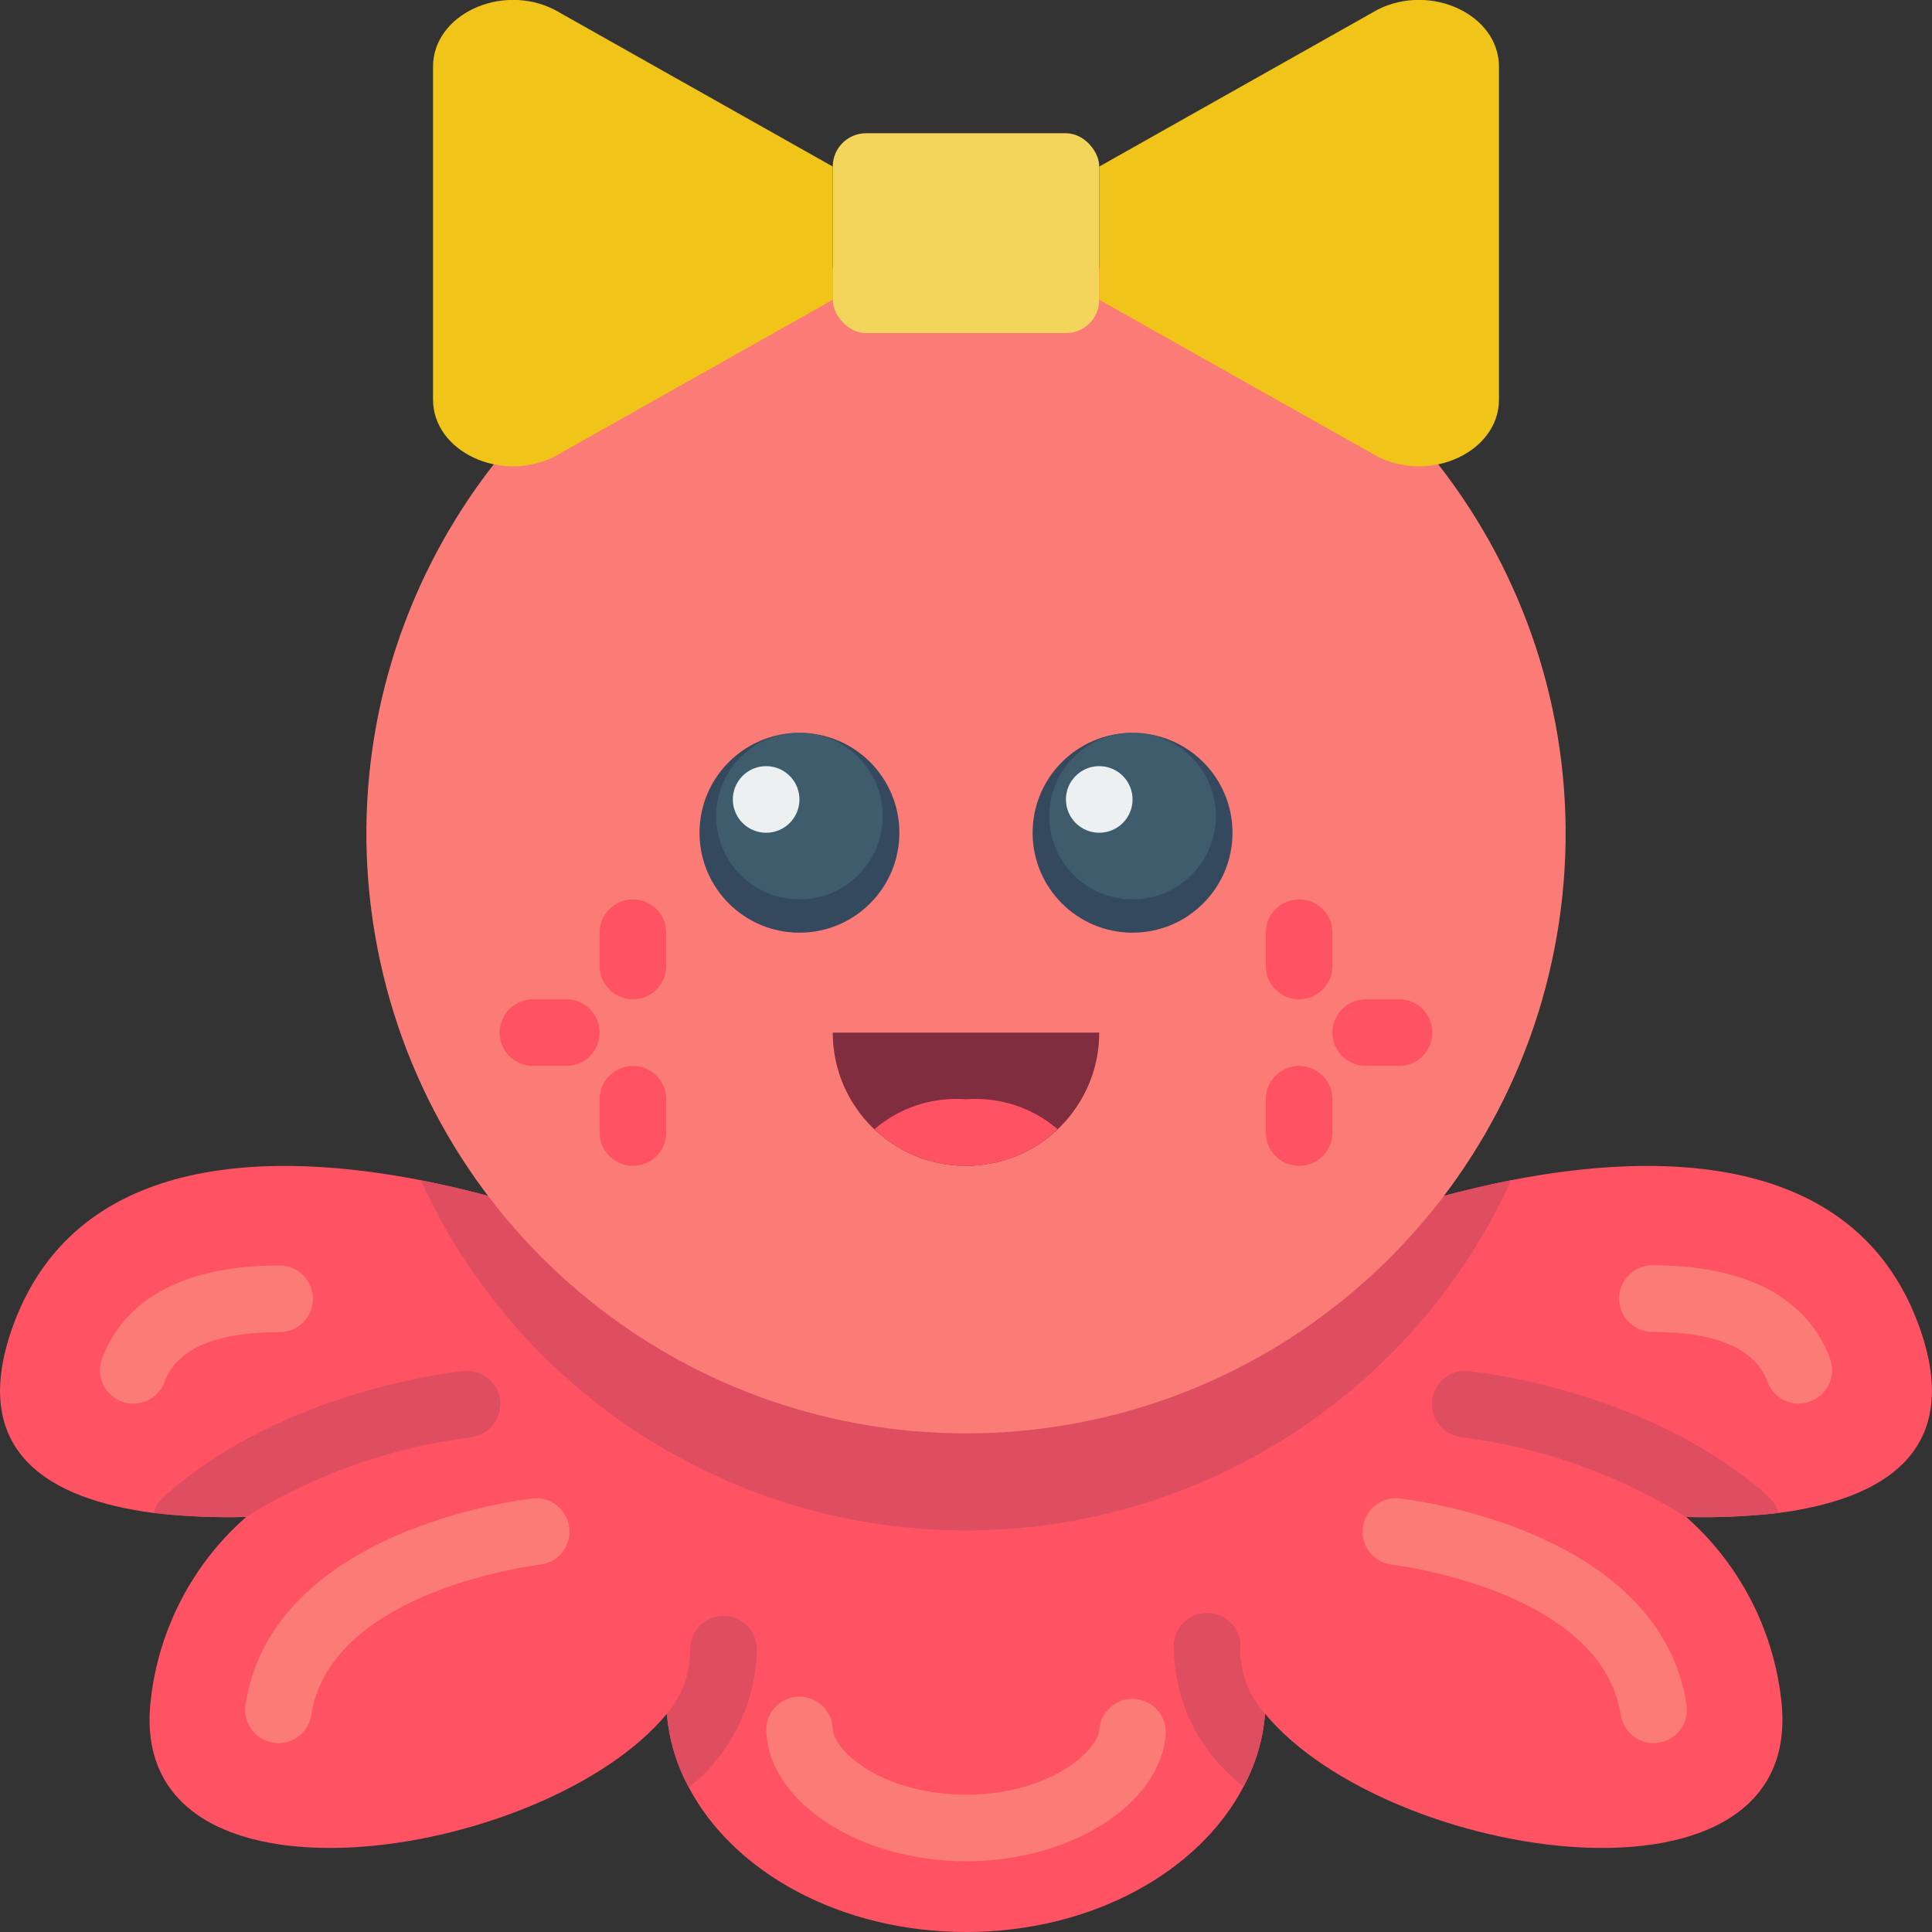 <svg height="512" viewBox="0 0 58 58" width="512" xmlns="http://www.w3.org/2000/svg"><rect x="0" y="0" width="58" height="58" fill="#333333" stroke="none"/><g id="Page-1" fill="none" fill-rule="evenodd"><g id="006---Octopus" fill-rule="nonzero" transform="translate(0 -1)"><path id="Shape" d="m53.4 46.42c-.923.105-1.852.146-2.78.12 1.591 1.406 2.606 3.351 2.85 5.46.84 6.84-11.8 4.9-15.49.45-.062.76-.28 1.498-.64 2.17-1.33 2.57-4.56 4.38-8.34 4.38-3.76 0-6.98-1.79-8.32-4.34-.372-.682-.597-1.435-.66-2.21-3.69 4.45-16.33 6.39-15.49-.45.243-2.112 1.263-4.058 2.86-5.46-.928.025-1.857-.015-2.78-.12-3.12-.41-5.62-1.82-4.2-5.67 1.96-5.29 8.02-5.14 12.22-4.32.76.15 1.46.32 2.06.48h28.62c.6-.16 1.3-.33 2.06-.48 4.2-.82 10.26-.97 12.22 4.32 1.42 3.84-1.08 5.26-4.19 5.67z" fill="#ff5364"/><path id="Shape" d="m45.37 36.43c-2.929 6.406-9.326 10.515-16.37 10.515s-13.441-4.109-16.37-10.515c.76.15 1.46.32 2.06.48h28.62c.6-.16 1.3-.33 2.06-.48z" fill="#df4d60"/><path id="Shape" d="m34.982 9.054c8.272 2.915 13.239 11.367 11.76 20.011-1.478 8.645-8.972 14.966-17.742 14.966s-16.264-6.321-17.742-14.966c-1.478-8.645 3.489-17.097 11.76-20.011z" fill="#fb7b76"/><path id="Shape" d="m4 43.139c-.119-.001-.237-.022-.348-.063-.518-.192-.782-.767-.59-1.285.473-1.278 1.783-2.8 5.333-2.8.552 0 1 .448 1 1s-.448 1-1 1c-1.926 0-3.089.5-3.458 1.5-.147.39-.52.648-.937.648z" fill="#fb7b76"/><path id="Shape" d="m22.72 50.47c-.011 1.633-.761 3.174-2.04 4.19-.372-.682-.597-1.435-.66-2.21.451-.527.699-1.197.7-1.89-.022-.554.406-1.022.96-1.05.265-.011.524.084.719.264s.311.43.321.696z" fill="#df4d60"/><path id="Shape" d="m15.02 43.05c.05.551-.35 1.04-.9 1.1-2.39.301-4.686 1.117-6.73 2.39-.928.025-1.857-.015-2.78-.12.051-.181.151-.343.29-.47 3.58-3.23 8.81-3.77 9.03-3.79.546-.052 1.032.345 1.09.89z" fill="#df4d60"/><path id="Shape" d="m53.4 46.42c-.923.105-1.852.146-2.78.12-2.044-1.273-4.34-2.089-6.73-2.39-.55-.06-.95-.549-.9-1.1.058-.545.544-.942 1.09-.89.22.02 5.45.56 9.03 3.79.139.127.239.289.29.47z" fill="#df4d60"/><path id="Shape" d="m8.358 53.329c-.052-0-.103-.004-.154-.012-.546-.085-.919-.595-.835-1.141.818-5.276 8.3-6.155 8.617-6.191.549-.061 1.043.335 1.104.884s-.335 1.043-.884 1.104c-.062.007-6.278.753-6.86 4.509-.075.487-.495.847-.988.847z" fill="#fb7b76"/><path id="Shape" d="m54 43.139c-.419-0-.793-.261-.938-.654-.368-.993-1.531-1.5-3.457-1.5-.552 0-1-.448-1-1s.448-1 1-1c3.55 0 4.86 1.524 5.332 2.8.192.517-.072 1.093-.589 1.285-.111.043-.229.066-.348.069z" fill="#fb7b76"/><path id="Shape" d="m49.642 53.329c-.493-0-.913-.36-.988-.847-.582-3.756-6.8-4.5-6.86-4.509-.355-.039-.662-.265-.806-.592-.144-.327-.102-.706.11-.994.212-.288.561-.441.916-.402.317.036 7.8.915 8.617 6.191.084.546-.289 1.056-.835 1.141-.051.008-.102.012-.154.012z" fill="#fb7b76"/><path id="Shape" d="m37.98 52.45c-.062.76-.28 1.498-.64 2.17-.082-.041-.156-.095-.22-.16-1.179-.992-1.866-2.449-1.88-3.99-.02-.379.177-.736.507-.922.33-.186.737-.17 1.052.042s.481.584.431.96c.012.703.278 1.378.75 1.9z" fill="#df4d60"/><path id="Shape" d="m29 56.876c-3.136 0-5.823-1.7-5.99-3.8-.052-.369.105-.736.407-.953.303-.217.701-.248 1.033-.08.332.168.544.506.55.878.053.664 1.511 1.955 4 1.955s3.943-1.291 4-1.955c.044-.551.526-.961 1.077-.917s.961.526.917 1.077c-.171 2.093-2.858 3.796-5.994 3.796z" fill="#fb7b76"/><circle id="Oval" cx="24" cy="26" fill="#35495e" r="3"/><circle id="Oval" cx="24" cy="25.5" fill="#3f5c6c" r="2.5"/><circle id="Oval" cx="34" cy="26" fill="#35495e" r="3"/><circle id="Oval" cx="34" cy="25.5" fill="#3f5c6c" r="2.5"/><path id="Shape" d="m33 32c0 2.209-1.791 4-4 4s-4-1.791-4-4z" fill="#802d40"/><g fill="#ff5364"><path id="Shape" d="m19 31c-.552 0-1-.448-1-1v-1c0-.552.448-1 1-1s1 .448 1 1v1c0 .552-.448 1-1 1z"/><path id="Shape" d="m19 36c-.552 0-1-.448-1-1v-1c0-.552.448-1 1-1s1 .448 1 1v1c0 .552-.448 1-1 1z"/><path id="Shape" d="m17 33h-1c-.552 0-1-.448-1-1s.448-1 1-1h1c.552 0 1 .448 1 1s-.448 1-1 1z"/><path id="Shape" d="m39 31c-.552 0-1-.448-1-1v-1c0-.552.448-1 1-1s1 .448 1 1v1c0 .552-.448 1-1 1z"/><path id="Shape" d="m39 36c-.552 0-1-.448-1-1v-1c0-.552.448-1 1-1s1 .448 1 1v1c0 .552-.448 1-1 1z"/><path id="Shape" d="m42 33h-1c-.552 0-1-.448-1-1s.448-1 1-1h1c.552 0 1 .448 1 1s-.448 1-1 1z"/></g><rect id="Rectangle-path" fill="#f3d55b" height="6" rx="1" width="8" x="25" y="5"/><path id="Shape" d="m25 10-8.365 4.712c-1.6.8-3.635-.16-3.635-1.715v-9.997c0-1.555 2.035-2.515 3.635-1.715l8.365 4.715z" fill="#f0c419"/><path id="Shape" d="m33 10 8.365 4.712c1.6.8 3.635-.16 3.635-1.715v-9.997c0-1.555-2.035-2.515-3.635-1.715l-8.365 4.715z" fill="#f0c419"/><path id="Shape" d="m31.75 34.9c-1.54 1.466-3.96 1.466-5.5 0 .761-.652 1.75-.976 2.75-.9 1-.076 1.989.248 2.75.9z" fill="#ff5364"/><circle id="Oval" cx="23" cy="25" fill="#ecf0f1" r="1"/><circle id="Oval" cx="33" cy="25" fill="#ecf0f1" r="1"/></g></g></svg>
